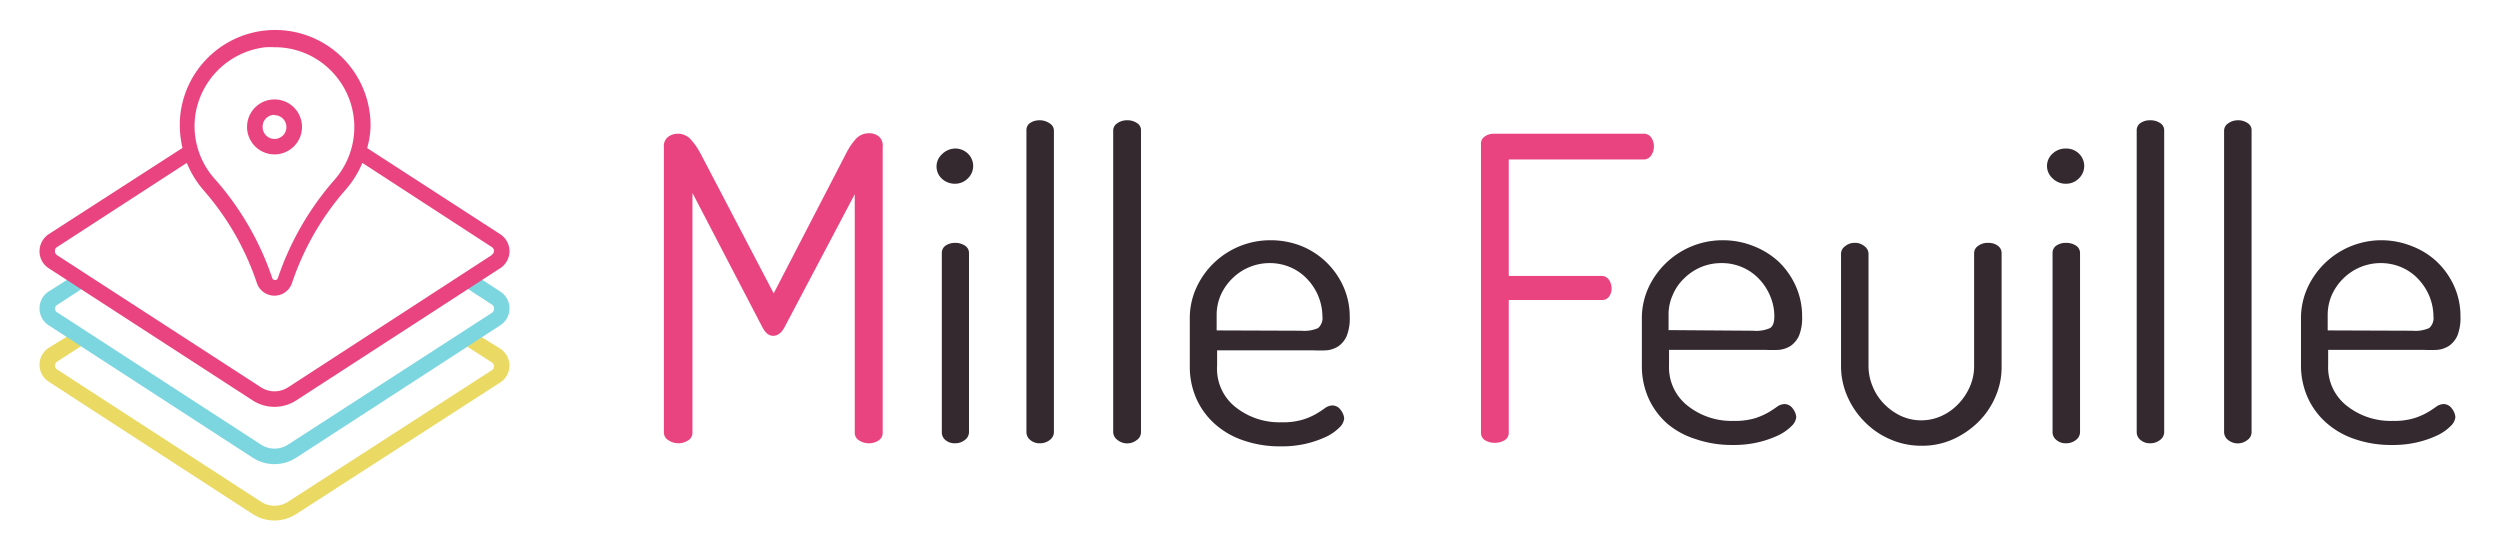 <svg xmlns="http://www.w3.org/2000/svg" viewBox="0 0 161.92 35.78"><defs><style>.cls-1{fill:#ea4480;}.cls-2{fill:#33292f;}.cls-3{fill:#ead963;}.cls-4{fill:#7cd6e0;}.cls-5{fill:none;}</style></defs><title>logo_mini</title><g id="レイヤー_2" data-name="レイヤー 2"><g id="レイヤー_1-2" data-name="レイヤー 1"><path class="cls-1" d="M50.82,21.18c-.2.38-.45.57-.74.57s-.51-.19-.71-.57L44.85,12.5V28a.58.58,0,0,1-.29.53,1.16,1.16,0,0,1-1.24,0A.58.58,0,0,1,43,28V9.54a.74.74,0,0,1,.28-.68,1.05,1.05,0,0,1,.63-.2,1.12,1.12,0,0,1,.83.37,4.66,4.66,0,0,1,.62.89L50.11,19l4.71-9.1A4.23,4.23,0,0,1,55.43,9a1.13,1.13,0,0,1,.84-.37,1,1,0,0,1,.64.2.76.76,0,0,1,.26.68V28a.59.59,0,0,1-.27.53,1.11,1.11,0,0,1-.63.18,1.15,1.15,0,0,1-.62-.18.58.58,0,0,1-.29-.53V12.58Z"/><path class="cls-2" d="M61.85,9.62a1.17,1.17,0,0,1,.84.33,1.11,1.11,0,0,1,0,1.6,1.15,1.15,0,0,1-.84.35,1.22,1.22,0,0,1-.87-.35A1.07,1.07,0,0,1,61,10,1.24,1.24,0,0,1,61.85,9.62Zm0,6.11a1.13,1.13,0,0,1,.65.18.56.56,0,0,1,.26.48V28a.64.64,0,0,1-.26.49,1,1,0,0,1-.65.22.91.91,0,0,1-.63-.22A.64.64,0,0,1,61,28V16.39a.57.57,0,0,1,.24-.48A1.07,1.07,0,0,1,61.85,15.73Z"/><path class="cls-2" d="M67.3,7.79A1.13,1.13,0,0,1,68,8a.55.55,0,0,1,.26.48V28a.64.64,0,0,1-.26.49,1,1,0,0,1-.65.22.91.91,0,0,1-.63-.22.64.64,0,0,1-.24-.49V8.45A.56.56,0,0,1,66.67,8,1.07,1.07,0,0,1,67.3,7.79Z"/><path class="cls-2" d="M73,7.79a1.08,1.08,0,0,1,.64.18.53.53,0,0,1,.26.48V28a.61.61,0,0,1-.26.49,1,1,0,0,1-1.27,0A.64.64,0,0,1,72.1,28V8.45A.56.56,0,0,1,72.34,8,1.07,1.07,0,0,1,73,7.79Z"/><path class="cls-2" d="M82.28,15.56a5.4,5.4,0,0,1,2,.37A5.06,5.06,0,0,1,87,18.54a4.76,4.76,0,0,1,.42,2,3.08,3.08,0,0,1-.2,1.23,1.63,1.63,0,0,1-.54.66,1.72,1.72,0,0,1-.76.26,8.77,8.77,0,0,1-.88,0H78.83v1A3.16,3.16,0,0,0,80,26.35a4.56,4.56,0,0,0,3,1,4.5,4.5,0,0,0,1.34-.16,4.31,4.31,0,0,0,.88-.37,6.32,6.32,0,0,0,.6-.39.87.87,0,0,1,.47-.17.66.66,0,0,1,.55.3,1,1,0,0,1,.22.55.92.92,0,0,1-.29.56,3.1,3.1,0,0,1-.82.59,6.63,6.63,0,0,1-1.29.46,6.83,6.83,0,0,1-1.71.19,7.18,7.18,0,0,1-2.37-.37,5.3,5.3,0,0,1-1.86-1.05,4.82,4.82,0,0,1-1.22-1.64,5.12,5.12,0,0,1-.44-2.14V20.6a4.74,4.74,0,0,1,.41-1.93,5.26,5.26,0,0,1,4.82-3.11Zm2,5.86a2.24,2.24,0,0,0,1.09-.17.86.86,0,0,0,.28-.76,3.5,3.5,0,0,0-.25-1.27,3.59,3.59,0,0,0-.7-1.11,3.25,3.25,0,0,0-1.08-.78,3.37,3.37,0,0,0-1.4-.29,3.43,3.43,0,0,0-2.41,1,3.48,3.48,0,0,0-.74,1.06,3.22,3.22,0,0,0-.27,1.3v1Z"/><path class="cls-1" d="M95.92,9.35a.55.55,0,0,1,.26-.52,1,1,0,0,1,.56-.17h9.69a.59.59,0,0,1,.52.25,1,1,0,0,1,.17.55,1,1,0,0,1-.18.61.57.57,0,0,1-.51.26H97.72v7.54h6a.57.57,0,0,1,.48.24,1,1,0,0,1,.18.58.89.89,0,0,1-.15.5.55.55,0,0,1-.51.24h-6V28a.56.56,0,0,1-.28.52,1.22,1.22,0,0,1-.62.16,1.18,1.18,0,0,1-.63-.16.57.57,0,0,1-.27-.52Z"/><path class="cls-2" d="M111.55,15.56a5.36,5.36,0,0,1,2,.37,5.19,5.19,0,0,1,1.63,1,5,5,0,0,1,1.12,1.58,4.76,4.76,0,0,1,.42,2,3.08,3.08,0,0,1-.2,1.23,1.63,1.63,0,0,1-.54.66,1.72,1.72,0,0,1-.76.26,8.77,8.77,0,0,1-.88,0H108.1v1a3.16,3.16,0,0,0,1.18,2.6,4.56,4.56,0,0,0,3,1,4.62,4.62,0,0,0,1.35-.16,4.46,4.46,0,0,0,.87-.37,6.32,6.32,0,0,0,.6-.39.87.87,0,0,1,.47-.17.66.66,0,0,1,.55.3,1,1,0,0,1,.22.55.92.92,0,0,1-.29.56,3.1,3.1,0,0,1-.82.59,6.63,6.63,0,0,1-1.29.46,6.83,6.83,0,0,1-1.71.19,7.18,7.18,0,0,1-2.37-.37A5.3,5.3,0,0,1,108,27.45a4.82,4.82,0,0,1-1.22-1.64,5.12,5.12,0,0,1-.44-2.14V20.6a4.74,4.74,0,0,1,.41-1.93,5.3,5.3,0,0,1,2.8-2.71A5.27,5.27,0,0,1,111.55,15.56Zm2,5.86a2.22,2.22,0,0,0,1.09-.17c.19-.12.28-.37.28-.76a3.3,3.3,0,0,0-.25-1.27,3.59,3.59,0,0,0-.7-1.11,3.25,3.25,0,0,0-1.08-.78,3.34,3.34,0,0,0-1.4-.29,3.41,3.41,0,0,0-1.32.26,3.46,3.46,0,0,0-1.08.72,3.17,3.17,0,0,0-.74,1.06,3.07,3.07,0,0,0-.28,1.3v1Z"/><path class="cls-2" d="M124.42,28.87a4.94,4.94,0,0,1-2-.42,5.12,5.12,0,0,1-1.66-1.14,5.28,5.28,0,0,1-1.11-1.64,4.84,4.84,0,0,1-.41-2V16.41a.61.61,0,0,1,.26-.46.94.94,0,0,1,.64-.22.91.91,0,0,1,.62.22.61.61,0,0,1,.26.46v7.31a3.42,3.42,0,0,0,.26,1.29,3.47,3.47,0,0,0,.72,1.12,3.79,3.79,0,0,0,1.1.8,3.17,3.17,0,0,0,2.67,0,3.47,3.47,0,0,0,1.08-.78,3.83,3.83,0,0,0,.74-1.12,3.32,3.32,0,0,0,.27-1.32V16.39a.56.56,0,0,1,.27-.47,1,1,0,0,1,.64-.19,1,1,0,0,1,.63.19.58.58,0,0,1,.24.47v7.33a4.75,4.75,0,0,1-.41,2,5.1,5.1,0,0,1-1.12,1.63,5.64,5.64,0,0,1-1.66,1.12A4.86,4.86,0,0,1,124.42,28.87Z"/><path class="cls-2" d="M133.81,9.62a1.17,1.17,0,0,1,.84.33,1.11,1.11,0,0,1,0,1.6,1.15,1.15,0,0,1-.84.35,1.2,1.2,0,0,1-.87-.35,1.07,1.07,0,0,1,0-1.6A1.22,1.22,0,0,1,133.81,9.62Zm0,6.11a1.13,1.13,0,0,1,.65.18.56.56,0,0,1,.26.48V28a.64.64,0,0,1-.26.49,1,1,0,0,1-.65.22.91.91,0,0,1-.63-.22.64.64,0,0,1-.24-.49V16.39a.57.57,0,0,1,.24-.48A1.07,1.07,0,0,1,133.81,15.73Z"/><path class="cls-2" d="M139.26,7.79a1.13,1.13,0,0,1,.65.18.55.55,0,0,1,.26.48V28a.64.64,0,0,1-.26.49,1,1,0,0,1-.65.22.91.91,0,0,1-.63-.22.64.64,0,0,1-.24-.49V8.45a.56.56,0,0,1,.24-.48A1.07,1.07,0,0,1,139.26,7.79Z"/><path class="cls-2" d="M144.93,7.79a1.08,1.08,0,0,1,.64.18.53.53,0,0,1,.26.48V28a.61.61,0,0,1-.26.49,1,1,0,0,1-1.27,0,.66.66,0,0,1-.25-.49V8.45A.57.57,0,0,1,144.3,8,1.07,1.07,0,0,1,144.93,7.79Z"/><path class="cls-2" d="M154.24,15.56a5.31,5.31,0,0,1,1.94.37,5,5,0,0,1,1.63,1,5.05,5.05,0,0,1,1.13,1.58,4.76,4.76,0,0,1,.42,2,3.08,3.08,0,0,1-.2,1.23,1.63,1.63,0,0,1-.54.66,1.72,1.72,0,0,1-.76.26,8.77,8.77,0,0,1-.88,0h-6.19v1a3.16,3.16,0,0,0,1.18,2.6,4.56,4.56,0,0,0,3,1,4.5,4.5,0,0,0,1.34-.16,4.31,4.31,0,0,0,.88-.37,6.32,6.32,0,0,0,.6-.39.87.87,0,0,1,.47-.17.66.66,0,0,1,.55.3,1,1,0,0,1,.22.55.92.92,0,0,1-.29.56,3.1,3.1,0,0,1-.82.59,6.63,6.63,0,0,1-1.29.46,6.83,6.83,0,0,1-1.71.19,7.18,7.18,0,0,1-2.37-.37,5.3,5.3,0,0,1-1.86-1.05,4.82,4.82,0,0,1-1.22-1.64,5.12,5.12,0,0,1-.44-2.14V20.6a4.74,4.74,0,0,1,.41-1.93,5.26,5.26,0,0,1,4.82-3.11Zm2,5.86a2.24,2.24,0,0,0,1.09-.17.86.86,0,0,0,.28-.76,3.5,3.5,0,0,0-.25-1.27,3.59,3.59,0,0,0-.7-1.11,3.25,3.25,0,0,0-1.08-.78,3.37,3.37,0,0,0-1.4-.29,3.43,3.43,0,0,0-2.41,1,3.48,3.48,0,0,0-.74,1.06,3.22,3.22,0,0,0-.27,1.3v1Z"/><path class="cls-3" d="M32.4,22.58l-1.63-1-.92.6,2,1.29a.3.3,0,0,1,.14.26.27.27,0,0,1-.14.25L18.65,32.5a1.61,1.61,0,0,1-1.74,0L3.7,23.93a.3.3,0,0,1-.14-.25.3.3,0,0,1,.14-.26l2-1.29-.92-.6-1.63,1a1.31,1.31,0,0,0-.59,1.1,1.3,1.3,0,0,0,.59,1.09l13.21,8.57a2.59,2.59,0,0,0,2.83,0L32.4,24.77a1.31,1.31,0,0,0,.6-1.09A1.34,1.34,0,0,0,32.4,22.58Z"/><path class="cls-4" d="M32.4,18.88l-1.63-1.06-.92.6,2,1.3A.3.3,0,0,1,32,20a.3.3,0,0,1-.14.26L18.65,28.8a1.61,1.61,0,0,1-1.74,0L3.7,20.23A.3.3,0,0,1,3.56,20a.3.3,0,0,1,.14-.25l2-1.3-.92-.6L3.15,18.88a1.31,1.31,0,0,0,0,2.19l13.21,8.57a2.59,2.59,0,0,0,2.83,0L32.4,21.07a1.3,1.3,0,0,0,0-2.19Z"/><path class="cls-1" d="M32.4,15.17,23.78,9.59A5.8,5.8,0,0,0,24,8.21a6.18,6.18,0,0,0-12.33-.69,6.46,6.46,0,0,0,.15,2.06L3.15,15.17a1.33,1.33,0,0,0-.59,1.1,1.3,1.3,0,0,0,.59,1.1l13.21,8.56a2.59,2.59,0,0,0,2.83,0L32.4,17.37a1.31,1.31,0,0,0,0-2.2ZM12.63,7.62a5.19,5.19,0,0,1,4.56-4.56,5.83,5.83,0,0,1,.59,0,5.09,5.09,0,0,1,3.45,1.32,5.18,5.18,0,0,1,.36,7.35A18.74,18.74,0,0,0,18,18a.19.19,0,0,1-.18.14.19.19,0,0,1-.19-.14A18.74,18.74,0,0,0,14,11.69,5.14,5.14,0,0,1,12.63,7.62Zm19.22,8.9-13.2,8.57a1.61,1.61,0,0,1-1.74,0L3.7,16.53a.3.3,0,0,1-.14-.26A.27.27,0,0,1,3.7,16l8.4-5.45a6.4,6.4,0,0,0,1.1,1.79,17.57,17.57,0,0,1,3.44,6,1.2,1.2,0,0,0,2.27,0,17.67,17.67,0,0,1,3.43-6,6.37,6.37,0,0,0,1.13-1.79L31.85,16a.29.29,0,0,1,0,.5Z"/><path class="cls-1" d="M17.78,10A1.78,1.78,0,1,0,16,8.21,1.78,1.78,0,0,0,17.78,10Zm0-2.54a.77.77,0,1,1-.77.77A.76.76,0,0,1,17.78,7.44Z"/><rect class="cls-5" width="161.92" height="35.78"/></g></g></svg>